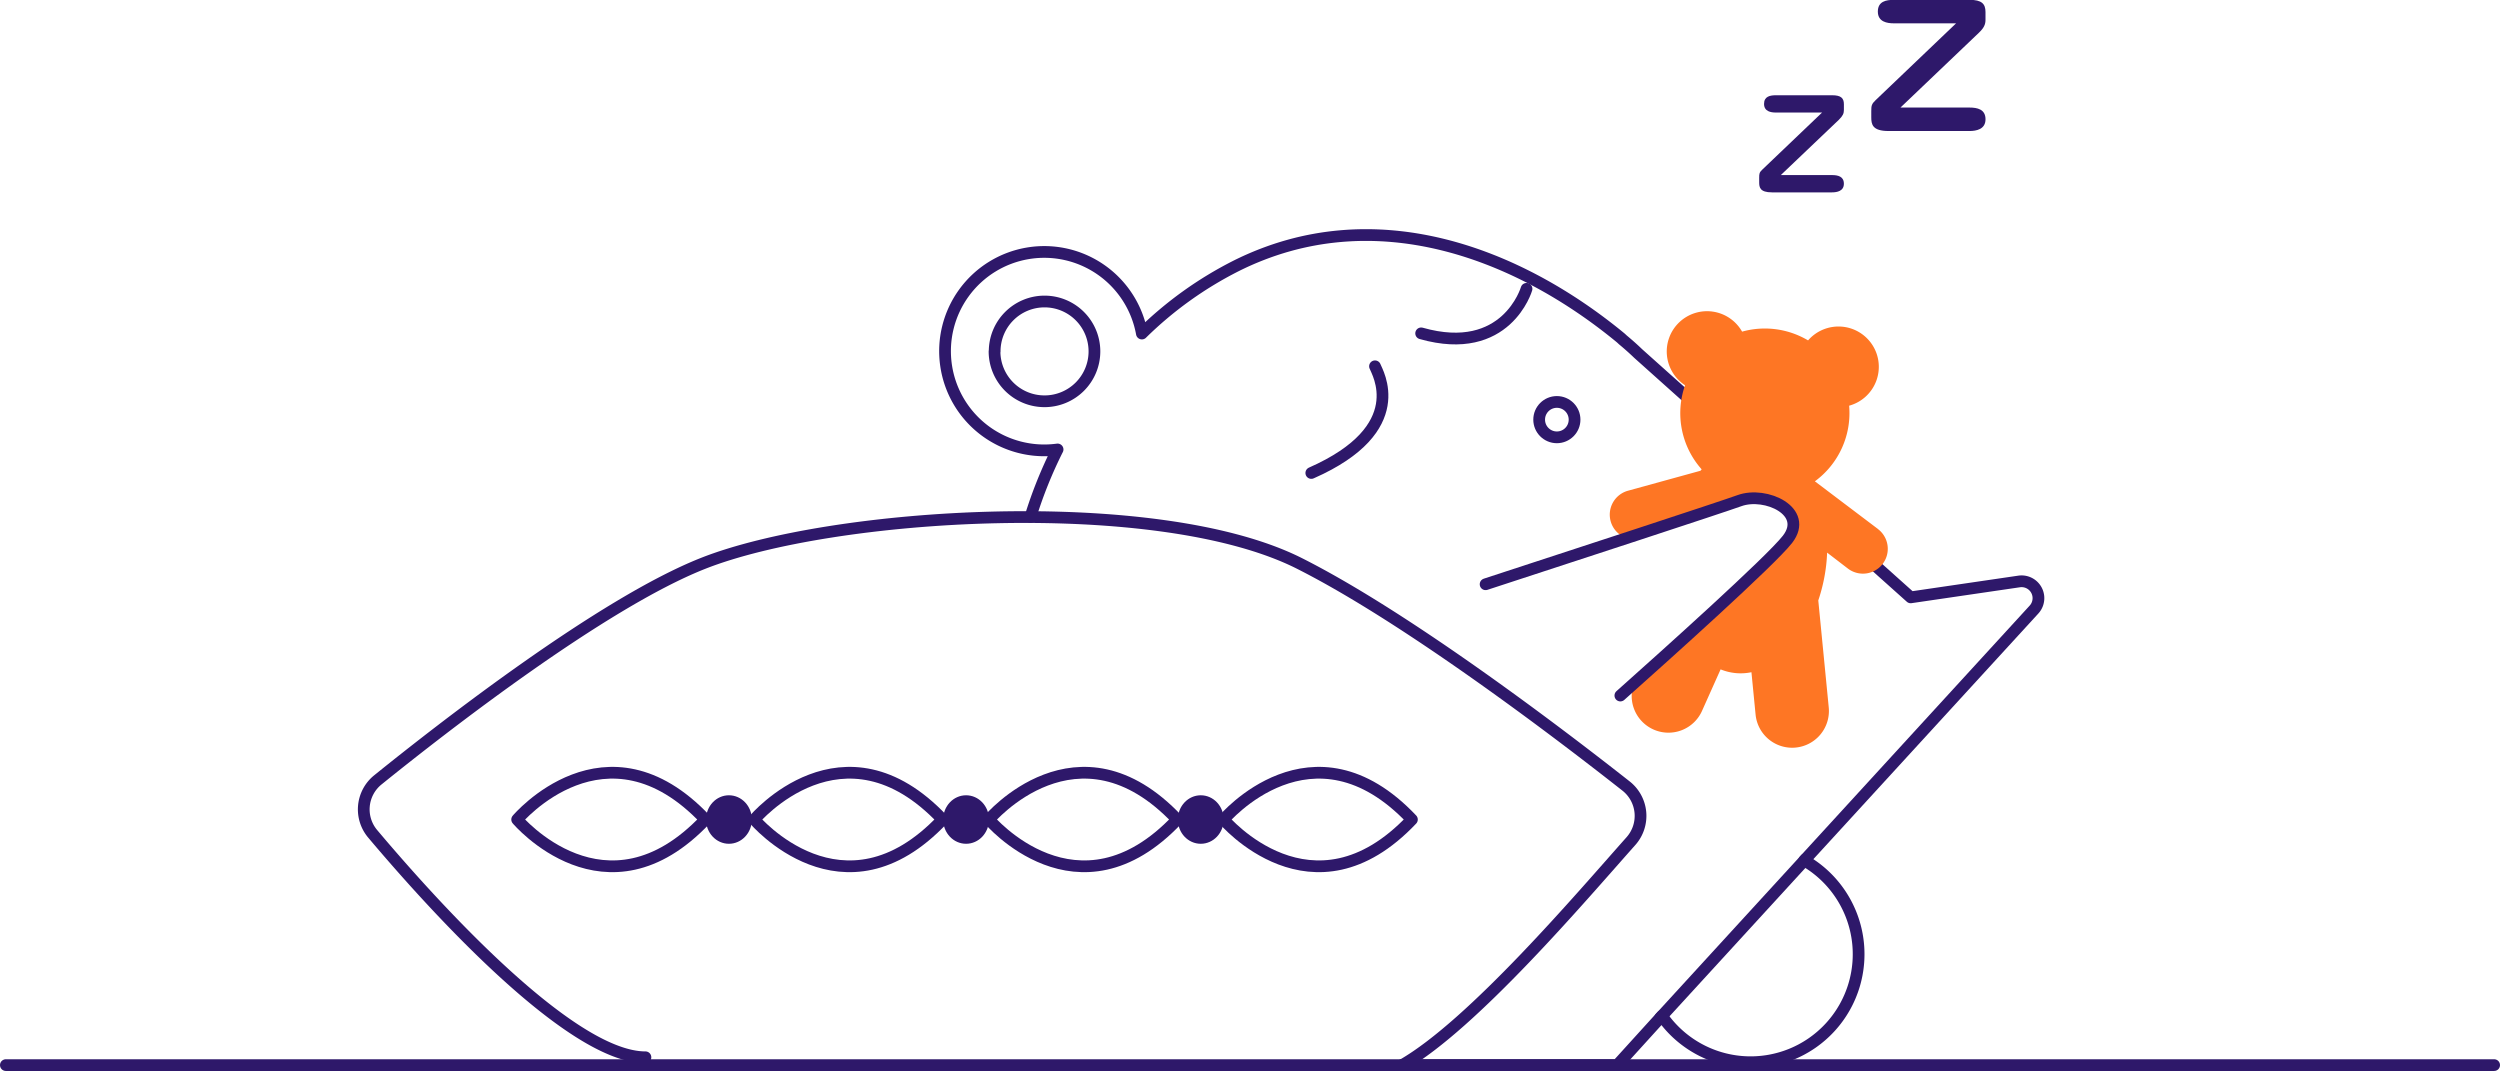 <svg xmlns="http://www.w3.org/2000/svg" viewBox="0 0 1278.42 547.66"><defs><style>.cls-1{fill:#2e186a;}.cls-2{fill:none;stroke:#2e186a;stroke-linecap:round;stroke-linejoin:round;stroke-width:6px;}.cls-3{fill:#fe7624;}</style></defs><g id="Layer_2" data-name="Layer 2"><g id="outline_II" data-name="outline II"><g id="_0_notifications" data-name="0 notifications"><g id="zz"><path class="cls-1" d="M931.75,57.55H908.16c-2.58,0-6.08-.55-6.08-4.42s3.13-4.42,6.08-4.42h28.75c4.51,0,6,1.47,6,4.6v2.95c0,1.75-.55,3-2.58,5L910.65,89.53h26.17c2.95,0,6.08.64,6.08,4.42s-3.5,4.42-6.08,4.42H906.13c-6.17,0-6.54-2.58-6.54-5.16v-2.3c0-2.12.09-2.77,1.66-4.24Z"/><path class="cls-1" d="M1000.28,11.93H968.47c-3.48,0-8.2-.75-8.2-6s4.23-6,8.2-6h38.77c6.09,0,8.08,2,8.08,6.21v4c0,2.36-.74,4.1-3.48,6.71l-40,38.15h35.29c4,0,8.2.87,8.2,6s-4.72,6-8.2,6H965.74c-8.33,0-8.83-3.48-8.83-7V56.91c0-2.85.13-3.72,2.24-5.71Z"/></g><g id="bell"><path id="shape" class="cls-2" d="M717,544.66H827l22.85-25.17A55.24,55.24,0,1,0,922.63,440l117.5-128.29a8.63,8.63,0,0,0-7.61-14.37l-55.45,8.13L837.73,180.8c-2.53-2.44-5.16-4.76-7.85-7l-1-.93,0,0c-52.12-43-125.9-72.26-196.74-36.91a192.44,192.44,0,0,0-48.22,34.6,50.73,50.73,0,1,0-43.11,59.28,224,224,0,0,0-13.86,34.45m-18.31-84.6a25.51,25.51,0,1,1,25.51,25.51A25.53,25.53,0,0,1,508.57,179.71Z"/><path id="eye" class="cls-2" d="M703.13,187.31c1,2.84,19,31.82-32.57,54.56"/><path id="eye-2" data-name="eye" class="cls-2" d="M780.62,147.7s-10.23,35.18-53.89,22.77"/><circle id="pillow" class="cls-2" cx="796.13" cy="214.59" r="9.05"/><line id="line" class="cls-2" x1="923.26" y1="439.35" x2="848.97" y2="520.46"/><path id="teddy" class="cls-3" d="M960.35,270.53l-32.28-24.4a43.27,43.27,0,0,0,17.52-38.67,20.61,20.61,0,1,0-21-33.39,43.25,43.25,0,0,0-33.74-4.48A20.6,20.6,0,1,0,861.68,197a43.17,43.17,0,0,0,8.49,43l-.6.73L832.5,250.94a12.69,12.69,0,0,0-8.86,15.61h0a12.67,12.67,0,0,0,7.61,8.43c28.07-9.21,52.09-17.15,57.11-19,13.38-4.85,35.67,5.46,24.54,19.78-7.72,9.93-50.93,49-76.7,72.06v0a18.8,18.8,0,1,0,34.31,15.36l9.35-20.89a27,27,0,0,0,15.77,1.46l2.12,21.65a18.79,18.79,0,0,0,37.41-3.65l-5.35-54.7a87.28,87.28,0,0,0,4-17.72q.39-3.4.52-6.74L945,290.78a12.69,12.69,0,1,0,15.31-20.25Z"/><path id="arm" class="cls-2" d="M759.69,298.77c44.45-14.51,120.43-39.35,129.83-42.76,13.39-4.85,35.68,5.46,24.55,19.78-8.69,11.17-62.32,59.28-85.47,79.89"/></g><g id="pillow-2" data-name="pillow"><path class="cls-2" d="M717,544.66c36.19-20.71,91.61-86,117-114.53a19.42,19.42,0,0,0-2.5-28.19c-33.19-26.13-111.09-85.6-166.91-113.77-72.72-36.71-239.14-26.22-305.25,0-51.49,20.41-132.68,83.64-166.11,110.63a19.4,19.4,0,0,0-2.65,27.6C219.37,460.6,291,540.66,330.05,540.66"/><path class="cls-2" d="M264.46,419.08s45.35,53.82,96.26,0C309.81,365.25,264.46,419.08,264.46,419.08Z"/><ellipse class="cls-1" cx="372.75" cy="419.08" rx="11.72" ry="12.4"/><path class="cls-2" d="M385.74,419.08s45.35,53.82,96.25,0C431.09,365.25,385.74,419.08,385.74,419.08Z"/><ellipse class="cls-1" cx="494.02" cy="419.08" rx="11.72" ry="12.4"/><path class="cls-2" d="M505.75,419.08s45.35,53.82,96.25,0C551.1,365.25,505.75,419.08,505.75,419.08Z"/><ellipse class="cls-1" cx="614.03" cy="419.08" rx="11.72" ry="12.4"/><path class="cls-2" d="M625.75,419.08s45.35,53.82,96.26,0C671.1,365.25,625.75,419.08,625.75,419.08Z"/></g><line id="line-2" data-name="line" class="cls-2" x1="3" y1="544.66" x2="1275.42" y2="544.66"/></g></g></g></svg>
